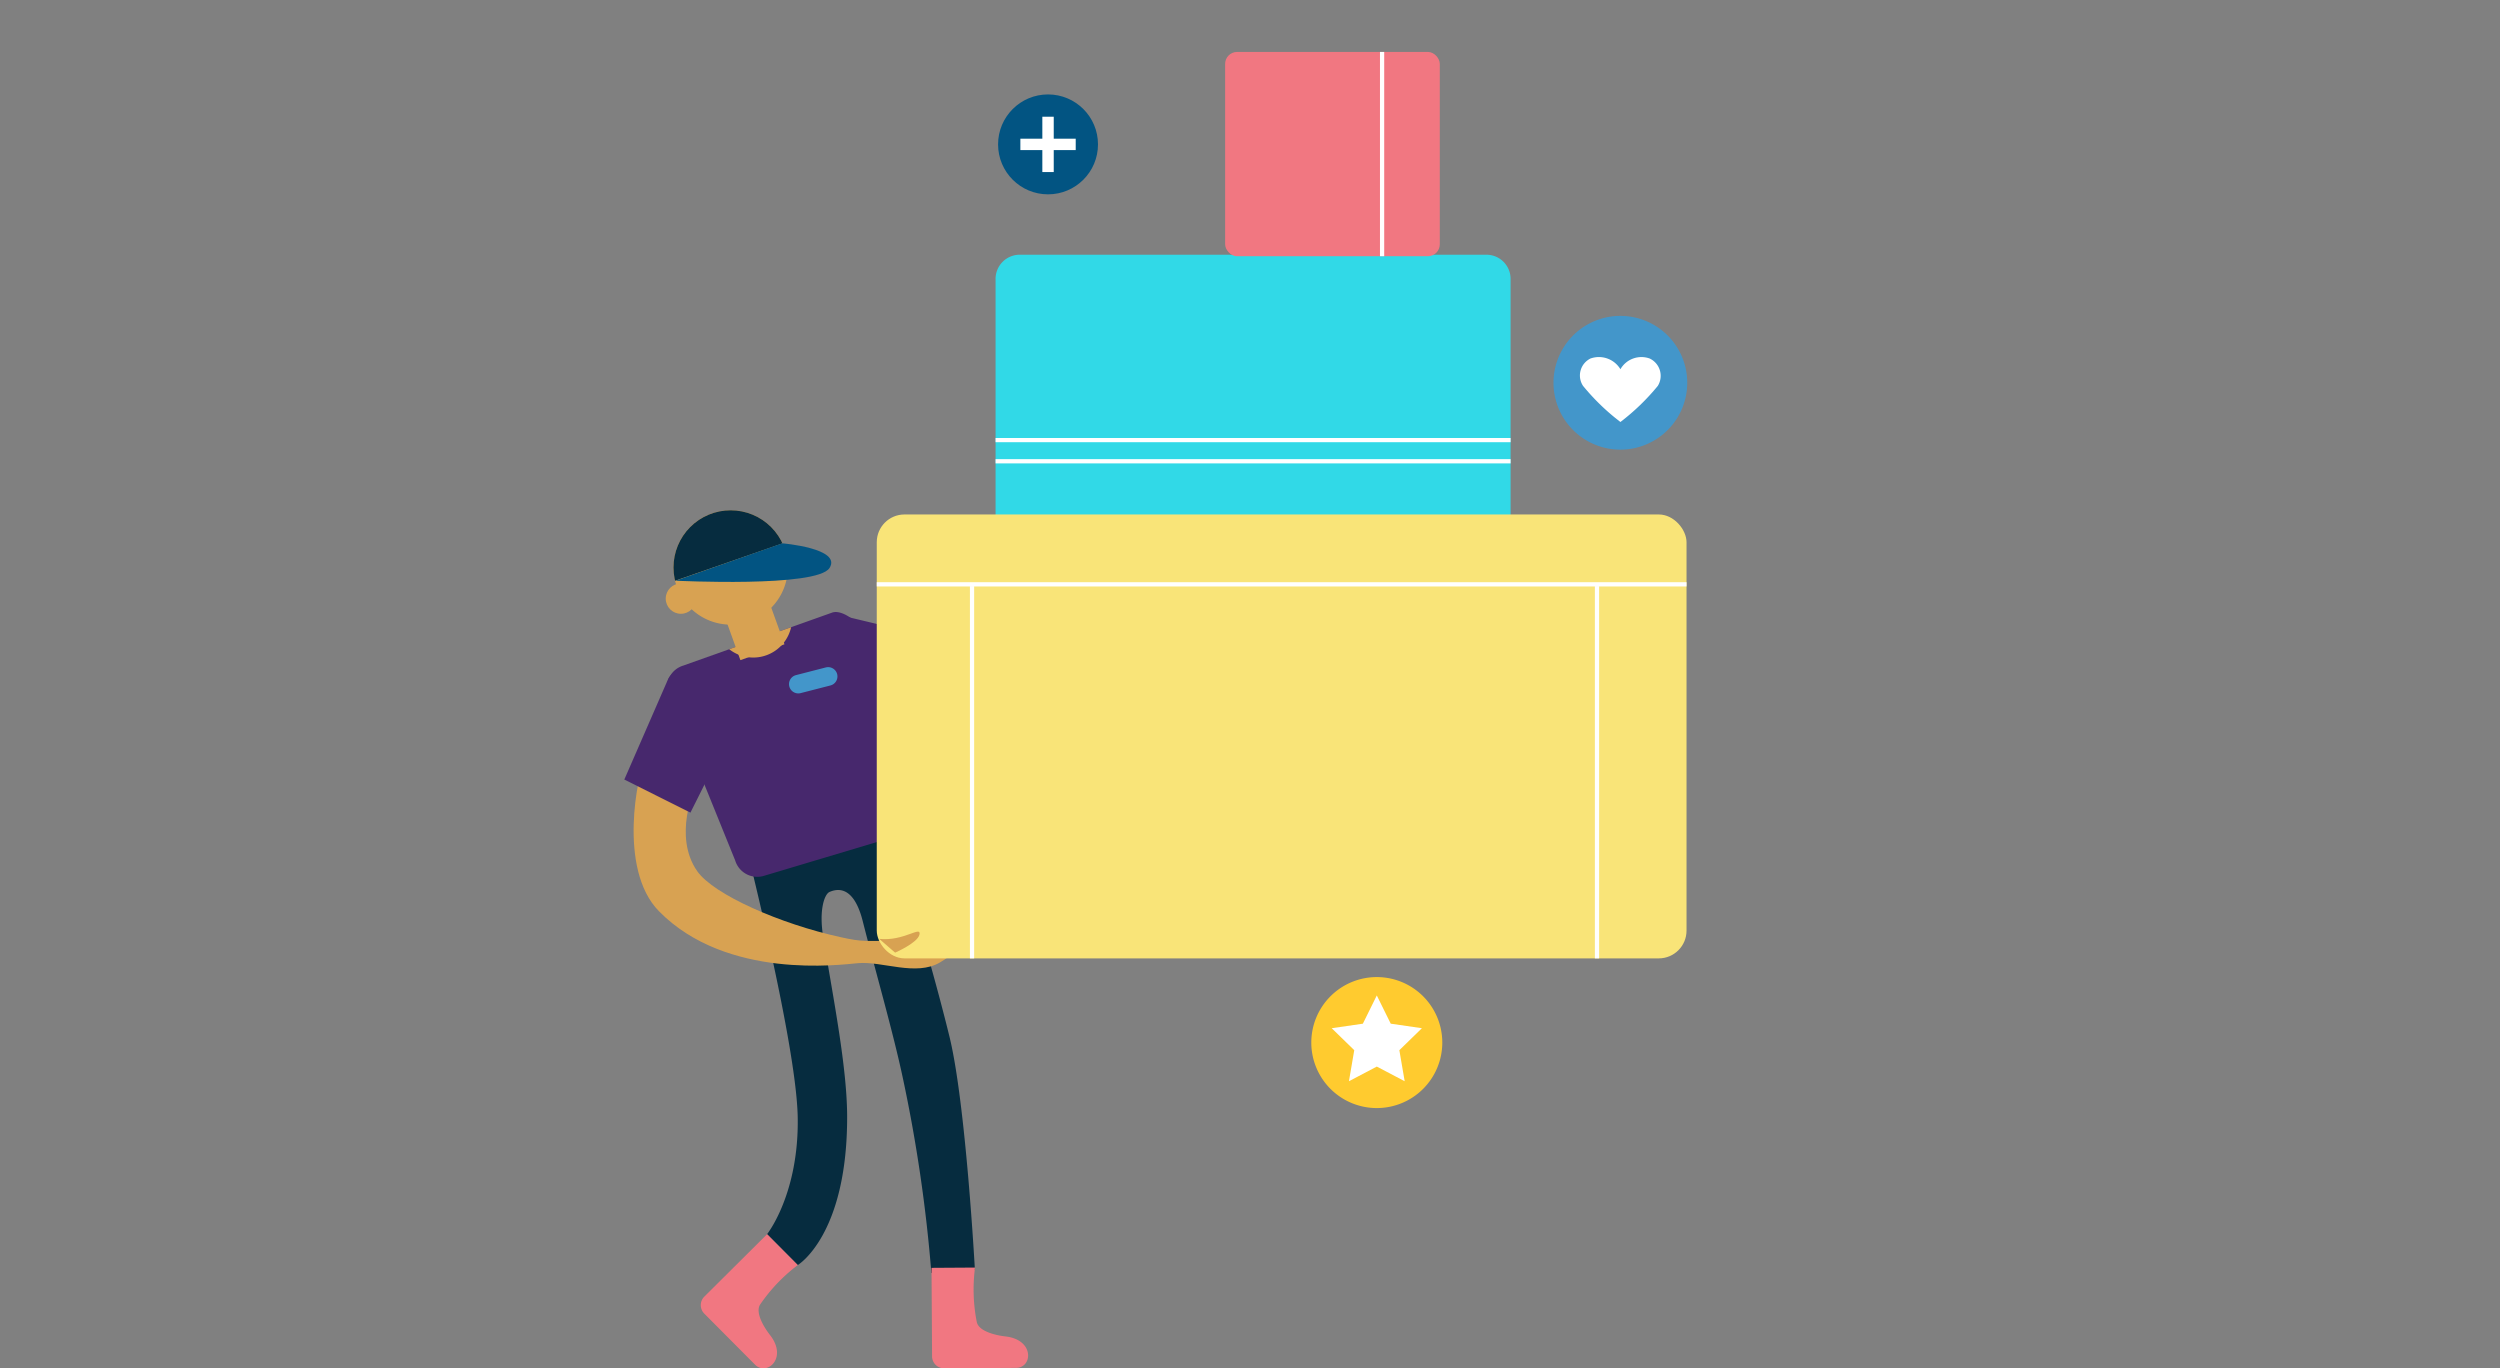 <svg xmlns="http://www.w3.org/2000/svg" xmlns:xlink="http://www.w3.org/1999/xlink" width="243" height="133" viewBox="0 0 243 133"><rect x="0" y="0" width="243" height="133" fill="#808080" stroke="none"/><defs><clipPath id="a"><path d="M440.643,176.259l-11.528,3.451a2.244,2.244,0,0,1-2.792-1.505l-6.542-16.144a2.245,2.245,0,0,1,1.505-2.792l14.5-5.161c1.187-.356,3.26,1.554,3.616,2.739l2.746,16.622A2.242,2.242,0,0,1,440.643,176.259Z" transform="translate(-419.686 -154.064)" fill="none"/></clipPath><clipPath id="b"><path d="M431.261,151.984a5.557,5.557,0,1,1-5.558-5.558A5.557,5.557,0,0,1,431.261,151.984Z" transform="translate(-420.147 -146.426)" fill="#d8a252"/></clipPath><clipPath id="c"><rect width="78.71" height="43.149" rx="2.699" fill="none"/></clipPath><clipPath id="d"><path d="M490.23,155.464H444.97a2.352,2.352,0,0,1-2.4-2.3V129.532a2.352,2.352,0,0,1,2.4-2.3h45.26a2.351,2.351,0,0,1,2.4,2.3v23.628A2.351,2.351,0,0,1,490.23,155.464Z" transform="translate(-442.573 -127.227)" fill="none"/></clipPath><clipPath id="e"><rect width="20.865" height="19.857" rx="1.161" fill="none"/></clipPath></defs><g transform="translate(-517 -3165)"><g transform="translate(517 3165)" fill="#fff" stroke="#707070" stroke-width="1" opacity="0"><rect width="243" height="133" stroke="none"/><rect x="0.5" y="0.5" width="242" height="132" fill="none"/></g><g transform="translate(160.96 3056.936)"><g transform="translate(427.747 185.425)"><path d="M438.362,168.583l-13.743,1.653s5.689,21.873,5.831,29.567c.137,7.477-2.978,11.382-2.978,11.382l2.983,3s4.8-2.856,4.8-14.381c0-4.8-1.335-11.445-2.333-17.561-.42-2.587.134-4.111.618-4.322,1.578-.685,2.643.519,3.224,2.813,1.236,4.871,2.965,10.83,3.91,15.3a146.693,146.693,0,0,1,2.768,18.928l4.229-.338s-.881-16.158-2.47-22.639C442.592,181.349,438.362,168.583,438.362,168.583Z" transform="translate(-424.619 -168.583)" fill="#062c3f"/></g><g transform="translate(424.155 228.027)"><path d="M431.475,202.1l-2.983-3-6.1,6.067a1.167,1.167,0,0,0-.006,1.65l4.937,4.965c1.132,1.138,3.218-.627,1.452-2.884-.556-.711-1.451-2.147-.972-2.942A16.343,16.343,0,0,1,431.475,202.1Z" transform="translate(-422.046 -199.098)" fill="#f17781"/></g><g transform="translate(446.584 231.272)"><path d="M442.341,201.422l-4.229.027.053,8.606a1.165,1.165,0,0,0,1.173,1.159l7-.043c1.6-.008,1.808-2.735-1.04-3.056-.9-.1-2.549-.47-2.78-1.368A16.348,16.348,0,0,1,442.341,201.422Z" transform="translate(-438.112 -201.422)" fill="#f17781"/></g><g transform="translate(420.86 167.552)"><path d="M440.643,176.259l-11.528,3.451a2.244,2.244,0,0,1-2.792-1.505l-6.542-16.144a2.245,2.245,0,0,1,1.505-2.792l14.5-5.161c1.187-.356,3.26,1.554,3.616,2.739l2.746,16.622A2.242,2.242,0,0,1,440.643,176.259Z" transform="translate(-419.686 -154.064)" fill="#47286d"/></g><g transform="translate(434.203 167.877)"><path d="M429.244,161.392l13,2.28,1.241-7.078-10.6-2.537a1.552,1.552,0,0,0-1.674,1.127Z" transform="translate(-429.244 -154.04)" fill="#47286d"/></g><g transform="translate(452.812 132.818)"><path d="M490.23,155.464H444.97a2.352,2.352,0,0,1-2.4-2.3V129.532a2.352,2.352,0,0,1,2.4-2.3h45.26a2.351,2.351,0,0,1,2.4,2.3v23.628A2.351,2.351,0,0,1,490.23,155.464Z" transform="translate(-442.573 -127.227)" fill="#31d9e7"/></g><g transform="translate(475.123 113.112)"><rect width="20.865" height="19.857" rx="1.161" fill="#f17781"/></g><g transform="translate(483.5 203.036)"><path d="M477.285,186.756a6.366,6.366,0,1,1-6.366-6.365A6.366,6.366,0,0,1,477.285,186.756Z" transform="translate(-464.554 -180.391)" fill="#ffcb2f"/><g transform="translate(1.982 1.785)"><path d="M470.357,181.669l1.355,2.745,3.029.44-2.192,2.136.517,3.017-2.709-1.424-2.709,1.424.517-3.017-2.192-2.136,3.029-.44Z" transform="translate(-465.974 -181.669)" fill="#fff"/></g></g><g transform="translate(417.628 182.236)"><path d="M418.4,164.976c-.549.822-2.653,10.249,1.441,14.406,6.585,6.689,17.683,5.186,19.346,5.041,2.366-.205,5.625,1.3,7.958-.068s2.195-2.333-2.607-2.195-4.811.229-7.1-.275c-5.763-1.269-12.276-4.1-13.893-6.414-2.366-3.4-.205-8.129-.205-8.129Z" transform="translate(-417.371 -164.976)" fill="#d8a252"/></g><g transform="translate(441.261 158.07)"><rect width="78.71" height="43.149" rx="2.699" fill="#f9e478"/></g><g transform="translate(416.723 173.23)"><path d="M429.059,160.123l-5.908,11.807-6.428-3.215,4.282-9.82a1.551,1.551,0,0,1,1.9-.674Z" transform="translate(-416.723 -158.109)" fill="#47286d"/></g><g transform="translate(441.501 198.619)"><path d="M434.471,177.559c2.39.261,4.116-1.339,3.91-.412-.179.8-2.366,1.749-2.366,1.749Z" transform="translate(-434.471 -176.855)" fill="#d8a252"/></g><g transform="translate(432.733 172.91)"><path d="M432.87,158.377a.906.906,0,0,1-.652,1.1l-2.9.746a.906.906,0,0,1-1.1-.652h0a.906.906,0,0,1,.652-1.1l2.9-.746a.906.906,0,0,1,1.1.652Z" transform="translate(-428.191 -157.697)" fill="#4396ca"/></g><g transform="translate(420.86 167.552)"><g clip-path="url(#a)"><g transform="translate(4.622 -3.116)"><path d="M430.543,155.6a3.773,3.773,0,1,1-3.772-3.772A3.773,3.773,0,0,1,430.543,155.6Z" transform="translate(-422.997 -151.832)" fill="#d8a252"/></g></g></g><g transform="translate(425.6 164.005)"><rect width="4.552" height="7.104" transform="translate(0 1.543) rotate(-19.808)" fill="#d8a252"/></g><g transform="translate(421.503 157.665)"><path d="M431.261,151.984a5.557,5.557,0,1,1-5.558-5.558A5.557,5.557,0,0,1,431.261,151.984Z" transform="translate(-420.147 -146.426)" fill="#d8a252"/><g clip-path="url(#b)"><g transform="translate(-2.111 -1.329)"><path d="M420.472,153.8l12.622-4.389s-4.252-6.86-10.976-2.47S420.472,153.8,420.472,153.8Z" transform="translate(-418.635 -145.474)" fill="#062c3f"/></g></g></g><g transform="translate(420.749 164.774)"><circle cx="1.475" cy="1.475" r="1.475" fill="#d8a252"/></g><g transform="translate(421.71 160.874)"><path d="M430.654,148.736s5.83.48,4.6,2.4-14.955,1.234-14.955,1.234Z" transform="translate(-420.295 -148.736)" fill="#025482"/></g><g transform="translate(507.034 138.766)"><path d="M494.417,138.811a6.5,6.5,0,1,1-6.5-6.5A6.5,6.5,0,0,1,494.417,138.811Z" transform="translate(-481.411 -132.308)" fill="#4396ca"/><g transform="translate(2.588 3.961)"><path d="M490.035,135.331a2.354,2.354,0,0,0-2.847,1.04,2.44,2.44,0,0,0-2.914-1.04,1.838,1.838,0,0,0-.72,2.658,21.741,21.741,0,0,0,3.634,3.511,21.686,21.686,0,0,0,3.635-3.511A1.859,1.859,0,0,0,490.035,135.331Z" transform="translate(-483.265 -135.145)" fill="#fff"/></g></g><g transform="translate(453.053 117.242)"><circle cx="4.856" cy="4.856" r="4.856" fill="#025482"/><g transform="translate(2.167 2.167)"><g transform="translate(2.136)"><rect width="1.107" height="5.379" fill="#fff"/></g><g transform="translate(0 2.136)"><rect width="5.379" height="1.107" fill="#fff"/></g></g></g><g transform="translate(441.261 158.07)"><g clip-path="url(#c)"><g transform="translate(-2.195 6.584)"><rect width="91.102" height="0.412" fill="#fff"/></g><g transform="translate(69.801 6.962)"><rect width="0.412" height="43.63" fill="#fff"/></g><g transform="translate(9.055 6.962)"><rect width="0.412" height="43.63" fill="#fff"/></g></g></g><g transform="translate(452.812 132.818)"><g clip-path="url(#d)"><g transform="translate(-2.153 17.817)"><rect width="54.743" height="0.412" fill="#fff"/></g><g transform="translate(-2.153 19.875)"><rect width="54.743" height="0.412" fill="#fff"/></g></g></g><g transform="translate(475.123 113.112)"><g clip-path="url(#e)"><g transform="translate(15.05 -3.844)"><rect width="0.412" height="28.812" fill="#fff"/></g></g></g></g></g></svg>